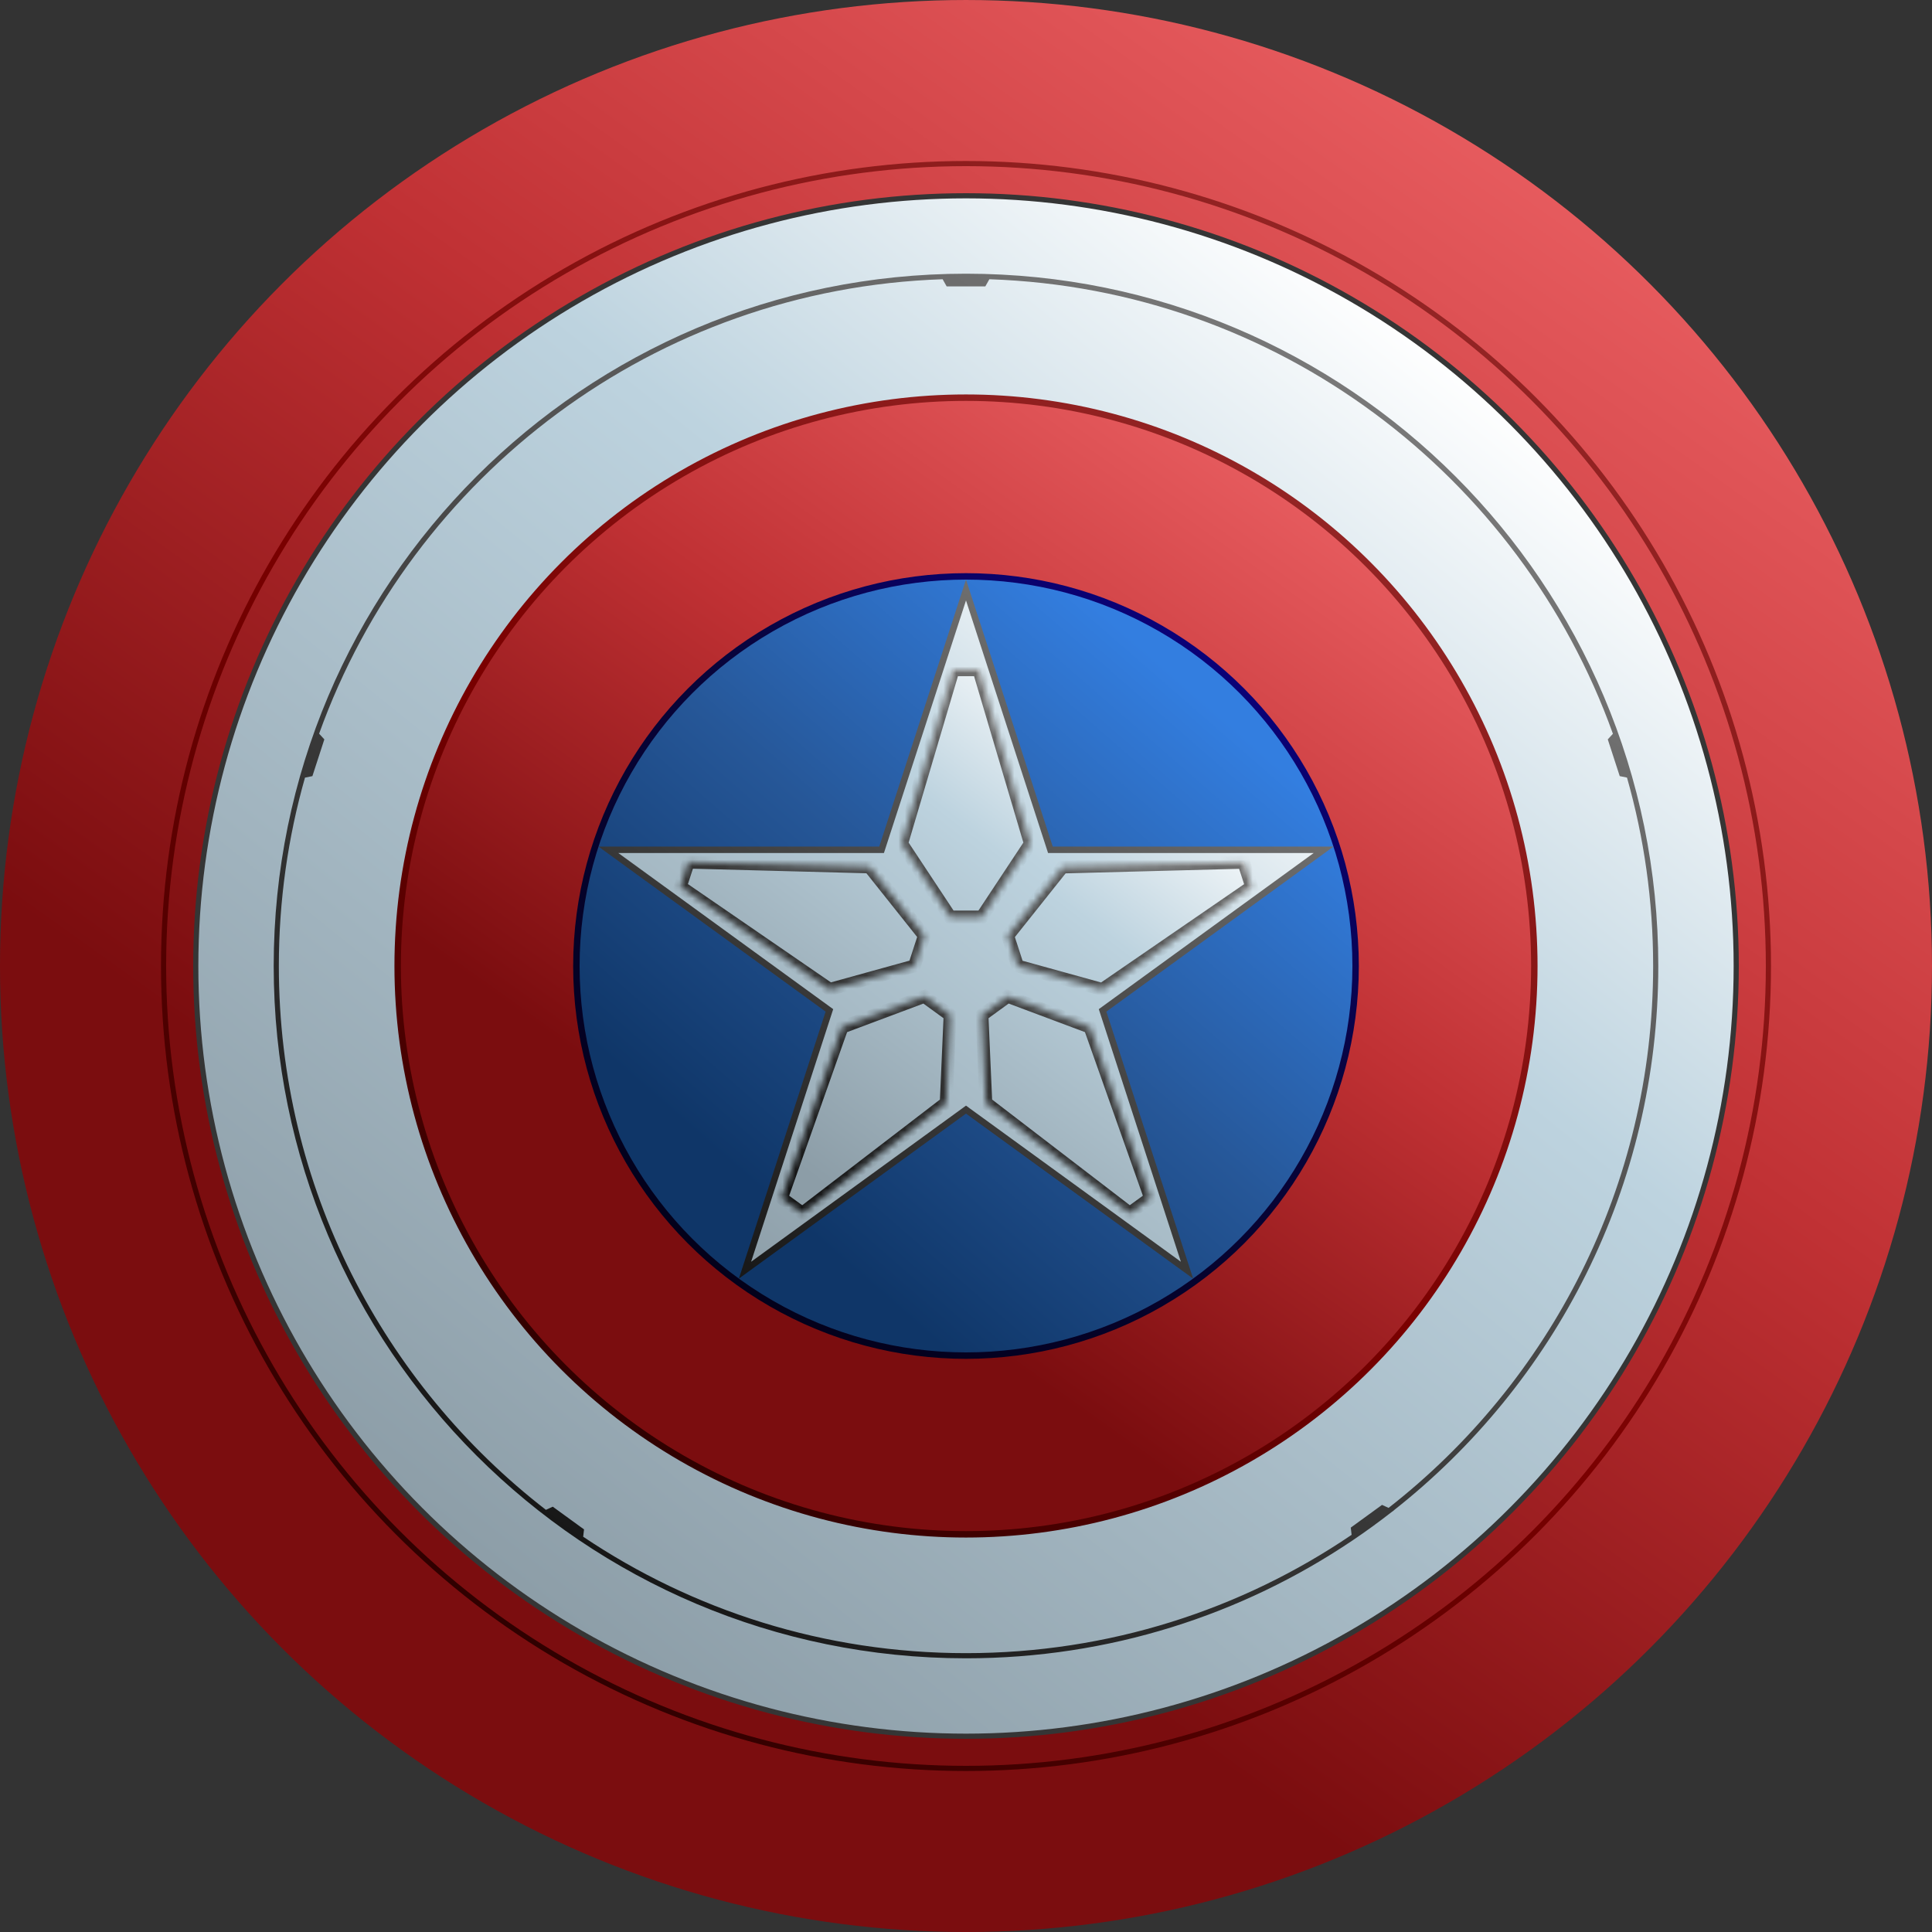 <svg width="300" height="300" viewBox="0 0 300 300" fill="none" xmlns="http://www.w3.org/2000/svg">
  <rect x="0" y="0" width="300" height="300" fill="#333333" stroke="none"/>
  <circle cx="149.999" cy="150.001" r="150" fill="url(#paint0_linear_172_65)" />
  <circle cx="149.999" cy="150" r="124.6" stroke="url(#paint1_linear_172_65)" stroke-width="0.8" />
  <circle cx="149.999" cy="150" r="119.6" fill="url(#paint2_linear_172_65)" stroke="#353535" stroke-width="0.8" />
  <path fill-rule="evenodd" clip-rule="evenodd"
    d="M209.981 239.224C192.848 250.765 172.21 257.5 149.999 257.5C90.629 257.5 42.499 209.371 42.499 150C42.499 90.63 90.629 42.5 149.999 42.5C209.37 42.5 257.499 90.63 257.499 150C257.499 184.293 241.442 214.836 216.436 234.519L216.453 234.527L216.07 234.806C214.131 236.319 212.138 237.767 210.095 239.147L209.981 239.23L209.981 239.224ZM209.877 238.328C192.804 249.924 172.193 256.7 149.999 256.7C127.993 256.7 107.543 250.038 90.555 238.621L90.687 237.485L85.833 233.958L84.769 234.446C59.542 214.931 43.299 184.362 43.299 150C43.299 139.857 44.715 130.044 47.359 120.748L48.509 120.516L50.363 114.81L49.551 113.927C63.953 73.83 101.681 44.854 146.371 43.361L146.999 44.476H152.999L153.627 43.361C198.324 44.854 236.056 73.838 250.453 113.943L249.655 114.81L251.51 120.516L252.639 120.744C255.283 130.041 256.699 139.855 256.699 150C256.699 184.186 240.623 214.617 215.617 234.144L214.601 233.679L209.747 237.206L209.877 238.328Z"
    fill="url(#paint3_linear_172_65)" />
  <circle cx="149.999" cy="150" r="88.25" fill="url(#paint4_linear_172_65)" stroke="url(#paint5_linear_172_65)" />
  <circle cx="150" cy="150" r="60.5" fill="url(#paint6_linear_172_65)" stroke="url(#paint7_linear_172_65)" />
  <path
    d="M150 91.618L162.995 131.614L163.107 131.959H163.47H205.524L171.502 156.678L171.208 156.891L171.32 157.237L184.316 197.232L150.293 172.514L150 172.3L149.706 172.514L115.683 197.232L128.679 157.237L128.791 156.891L128.497 156.678L94.475 131.959H136.529H136.892L137.004 131.614L150 91.618Z"
    fill="url(#paint8_linear_172_65)" stroke="url(#paint9_linear_172_65)" />
  <mask id="path-8-inside-1_172_65" fill="white">
    <path fill-rule="evenodd" clip-rule="evenodd"
      d="M152.468 142.391H147.531L140 131L148 104H152L160 131L152.468 142.391ZM157.999 150.004L156.473 145.309L164.979 134.626L193.13 133.891L194.366 137.695L171.159 153.647L157.999 150.004ZM156.471 154.705L152.476 157.607L153.079 171.249L175.421 188.39L178.657 186.039L169.259 159.493L156.471 154.705ZM143.536 154.708L147.531 157.611L146.928 171.253L124.586 188.394L121.35 186.043L130.748 159.497L143.536 154.708ZM142.006 149.988L143.532 145.292L135.026 134.609L106.875 133.874L105.639 137.679L128.846 153.631L142.006 149.988Z" />
  </mask>
  <path fill-rule="evenodd" clip-rule="evenodd"
    d="M152.468 142.391H147.531L140 131L148 104H152L160 131L152.468 142.391ZM157.999 150.004L156.473 145.309L164.979 134.626L193.13 133.891L194.366 137.695L171.159 153.647L157.999 150.004ZM156.471 154.705L152.476 157.607L153.079 171.249L175.421 188.39L178.657 186.039L169.259 159.493L156.471 154.705ZM143.536 154.708L147.531 157.611L146.928 171.253L124.586 188.394L121.35 186.043L130.748 159.497L143.536 154.708ZM142.006 149.988L143.532 145.292L135.026 134.609L106.875 133.874L105.639 137.679L128.846 153.631L142.006 149.988Z"
    fill="url(#paint10_linear_172_65)" />
  <path
    d="M147.531 142.391L146.697 142.943L146.993 143.391H147.531V142.391ZM152.468 142.391V143.391H153.006L153.302 142.943L152.468 142.391ZM140 131L139.041 130.716L138.908 131.163L139.165 131.552L140 131ZM148 104V103H147.253L147.041 103.716L148 104ZM152 104L152.958 103.716L152.746 103H152V104ZM160 131L160.834 131.552L161.091 131.163L160.958 130.716L160 131ZM156.473 145.309L155.691 144.686L155.356 145.106L155.522 145.618L156.473 145.309ZM157.999 150.004L157.048 150.313L157.214 150.825L157.732 150.968L157.999 150.004ZM164.979 134.626L164.953 133.626L164.487 133.639L164.197 134.003L164.979 134.626ZM193.13 133.891L194.081 133.582L193.85 132.872L193.104 132.891L193.13 133.891ZM194.366 137.695L194.932 138.519L195.548 138.096L195.317 137.386L194.366 137.695ZM171.159 153.647L170.893 154.611L171.342 154.735L171.726 154.471L171.159 153.647ZM152.476 157.607L151.888 156.798L151.454 157.114L151.477 157.651L152.476 157.607ZM156.471 154.705L156.821 153.768L156.318 153.58L155.883 153.896L156.471 154.705ZM153.079 171.249L152.08 171.293L152.1 171.758L152.47 172.042L153.079 171.249ZM175.421 188.39L174.812 189.183L175.405 189.638L176.009 189.199L175.421 188.39ZM178.657 186.039L179.245 186.848L179.849 186.409L179.6 185.705L178.657 186.039ZM169.259 159.493L170.202 159.159L170.046 158.72L169.61 158.557L169.259 159.493ZM147.531 157.611L148.53 157.655L148.553 157.118L148.118 156.802L147.531 157.611ZM143.536 154.708L144.124 153.899L143.689 153.583L143.185 153.772L143.536 154.708ZM146.928 171.253L147.537 172.046L147.907 171.762L147.927 171.297L146.928 171.253ZM124.586 188.394L123.998 189.203L124.602 189.642L125.195 189.187L124.586 188.394ZM121.35 186.043L120.407 185.709L120.158 186.413L120.762 186.852L121.35 186.043ZM130.748 159.497L130.397 158.56L129.961 158.724L129.805 159.163L130.748 159.497ZM143.532 145.292L144.483 145.601L144.649 145.09L144.314 144.669L143.532 145.292ZM142.006 149.988L142.273 150.952L142.791 150.808L142.957 150.297L142.006 149.988ZM135.026 134.609L135.808 133.986L135.518 133.622L135.052 133.61L135.026 134.609ZM106.875 133.874L106.901 132.875L106.155 132.855L105.924 133.565L106.875 133.874ZM105.639 137.679L104.688 137.37L104.457 138.08L105.073 138.503L105.639 137.679ZM128.846 153.631L128.279 154.455L128.663 154.719L129.112 154.594L128.846 153.631ZM147.531 143.391H152.468V141.391H147.531V143.391ZM139.165 131.552L146.697 142.943L148.365 141.84L140.834 130.449L139.165 131.552ZM147.041 103.716L139.041 130.716L140.958 131.285L148.958 104.285L147.041 103.716ZM152 103H148V105H152V103ZM160.958 130.716L152.958 103.716L151.041 104.285L159.041 131.285L160.958 130.716ZM153.302 142.943L160.834 131.552L159.165 130.449L151.634 141.84L153.302 142.943ZM155.522 145.618L157.048 150.313L158.95 149.695L157.424 145L155.522 145.618ZM164.197 134.003L155.691 144.686L157.255 145.931L165.761 135.249L164.197 134.003ZM193.104 132.891L164.953 133.626L165.005 135.626L193.156 134.891L193.104 132.891ZM195.317 137.386L194.081 133.582L192.179 134.2L193.415 138.004L195.317 137.386ZM171.726 154.471L194.932 138.519L193.799 136.871L170.593 152.823L171.726 154.471ZM157.732 150.968L170.893 154.611L171.426 152.683L158.266 149.041L157.732 150.968ZM153.064 158.416L157.059 155.514L155.883 153.896L151.888 156.798L153.064 158.416ZM154.078 171.205L153.475 157.563L151.477 157.651L152.08 171.293L154.078 171.205ZM176.03 187.597L153.687 170.455L152.47 172.042L174.812 189.183L176.03 187.597ZM178.069 185.23L174.833 187.581L176.009 189.199L179.245 186.848L178.069 185.23ZM168.316 159.827L177.714 186.373L179.6 185.705L170.202 159.159L168.316 159.827ZM156.12 155.641L168.908 160.43L169.61 158.557L156.821 153.768L156.12 155.641ZM148.118 156.802L144.124 153.899L142.948 155.517L146.943 158.42L148.118 156.802ZM147.927 171.297L148.53 157.655L146.532 157.566L145.929 171.208L147.927 171.297ZM125.195 189.187L147.537 172.046L146.32 170.459L123.977 187.6L125.195 189.187ZM120.762 186.852L123.998 189.203L125.174 187.585L121.938 185.234L120.762 186.852ZM129.805 159.163L120.407 185.709L122.293 186.376L131.691 159.831L129.805 159.163ZM143.185 153.772L130.397 158.56L131.099 160.433L143.887 155.645L143.185 153.772ZM142.581 144.983L141.055 149.679L142.957 150.297L144.483 145.601L142.581 144.983ZM134.244 135.232L142.749 145.915L144.314 144.669L135.808 133.986L134.244 135.232ZM106.849 134.874L135 135.609L135.052 133.61L106.901 132.875L106.849 134.874ZM106.59 137.988L107.826 134.183L105.924 133.565L104.688 137.37L106.59 137.988ZM129.412 152.806L106.206 136.855L105.073 138.503L128.279 154.455L129.412 152.806ZM141.739 149.024L128.579 152.667L129.112 154.594L142.273 150.952L141.739 149.024Z"
    fill="url(#paint11_linear_172_65)" mask="url(#path-8-inside-1_172_65)" />
  <defs>
    <linearGradient id="paint0_linear_172_65" x1="239.948" y1="18.885" x2="61.996" y2="268.428"
      gradientUnits="userSpaceOnUse">
      <stop stop-color="#E95E61" />
      <stop offset="0.378" stop-color="#C03134" />
      <stop offset="0.774" stop-color="#7B0D0F" />
    </linearGradient>
    <linearGradient id="paint1_linear_172_65" x1="251.313" y1="7.384" x2="62.208" y2="271.768"
      gradientUnits="userSpaceOnUse">
      <stop stop-color="#9C3131" />
      <stop offset="0.566" stop-color="#7A0000" />
      <stop offset="1" stop-color="#200000" />
    </linearGradient>
    <linearGradient id="paint2_linear_172_65" x1="227.828" y1="57.338" x2="75.956" y2="246.313"
      gradientUnits="userSpaceOnUse">
      <stop stop-color="white" />
      <stop offset="0.336" stop-color="#BDD3DF" />
      <stop offset="1" stop-color="#8C9DA7" />
    </linearGradient>
    <linearGradient id="paint3_linear_172_65" x1="225.723" y1="47.292" x2="80.896" y2="244.66"
      gradientUnits="userSpaceOnUse">
      <stop stop-color="#828282" />
      <stop offset="0.395" stop-color="#535353" />
      <stop offset="1" stop-color="#131313" />
    </linearGradient>
    <linearGradient id="paint4_linear_172_65" x1="203.219" y1="72.424" x2="97.931" y2="220.07"
      gradientUnits="userSpaceOnUse">
      <stop stop-color="#E95E61" />
      <stop offset="0.378" stop-color="#C03134" />
      <stop offset="0.774" stop-color="#7B0D0F" />
    </linearGradient>
    <linearGradient id="paint5_linear_172_65" x1="221.932" y1="48.743" x2="87.668" y2="236.455"
      gradientUnits="userSpaceOnUse">
      <stop stop-color="#9C3131" />
      <stop offset="0.566" stop-color="#7A0000" />
      <stop offset="1" stop-color="#200000" />
    </linearGradient>
    <linearGradient id="paint6_linear_172_65" x1="184.174" y1="106.303" x2="106.508" y2="195.503"
      gradientUnits="userSpaceOnUse">
      <stop stop-color="#337EE0" />
      <stop offset="0.443" stop-color="#265798" />
      <stop offset="0.868" stop-color="#0F3668" />
    </linearGradient>
    <linearGradient id="paint7_linear_172_65" x1="195.526" y1="90" x2="107.423" y2="208.01"
      gradientUnits="userSpaceOnUse">
      <stop stop-color="#08043D" />
      <stop offset="0" stop-color="#0B008B" />
      <stop offset="0.382" stop-color="#08043D" />
      <stop offset="1" stop-color="#020016" />
    </linearGradient>
    <linearGradient id="paint8_linear_172_65" x1="188.914" y1="103.669" x2="112.978" y2="198.156"
      gradientUnits="userSpaceOnUse">
      <stop stop-color="white" />
      <stop offset="0.336" stop-color="#BDD3DF" />
      <stop offset="1" stop-color="#8C9DA7" />
    </linearGradient>
    <linearGradient id="paint9_linear_172_65" x1="192.264" y1="92.675" x2="111.43" y2="202.834"
      gradientUnits="userSpaceOnUse">
      <stop stop-color="#828282" />
      <stop offset="0.395" stop-color="#535353" />
      <stop offset="1" stop-color="#131313" />
    </linearGradient>
    <linearGradient id="paint10_linear_172_65" x1="178.775" y1="113.613" x2="126.006" y2="182.646"
      gradientUnits="userSpaceOnUse">
      <stop stop-color="white" />
      <stop offset="0.336" stop-color="#BDD3DF" />
      <stop offset="1" stop-color="#8C9DA7" />
    </linearGradient>
    <linearGradient id="paint11_linear_172_65" x1="181.252" y1="105.881" x2="125.314" y2="186.027"
      gradientUnits="userSpaceOnUse">
      <stop stop-color="#828282" />
      <stop offset="0.395" stop-color="#535353" />
      <stop offset="1" stop-color="#131313" />
    </linearGradient>
  </defs>
</svg>